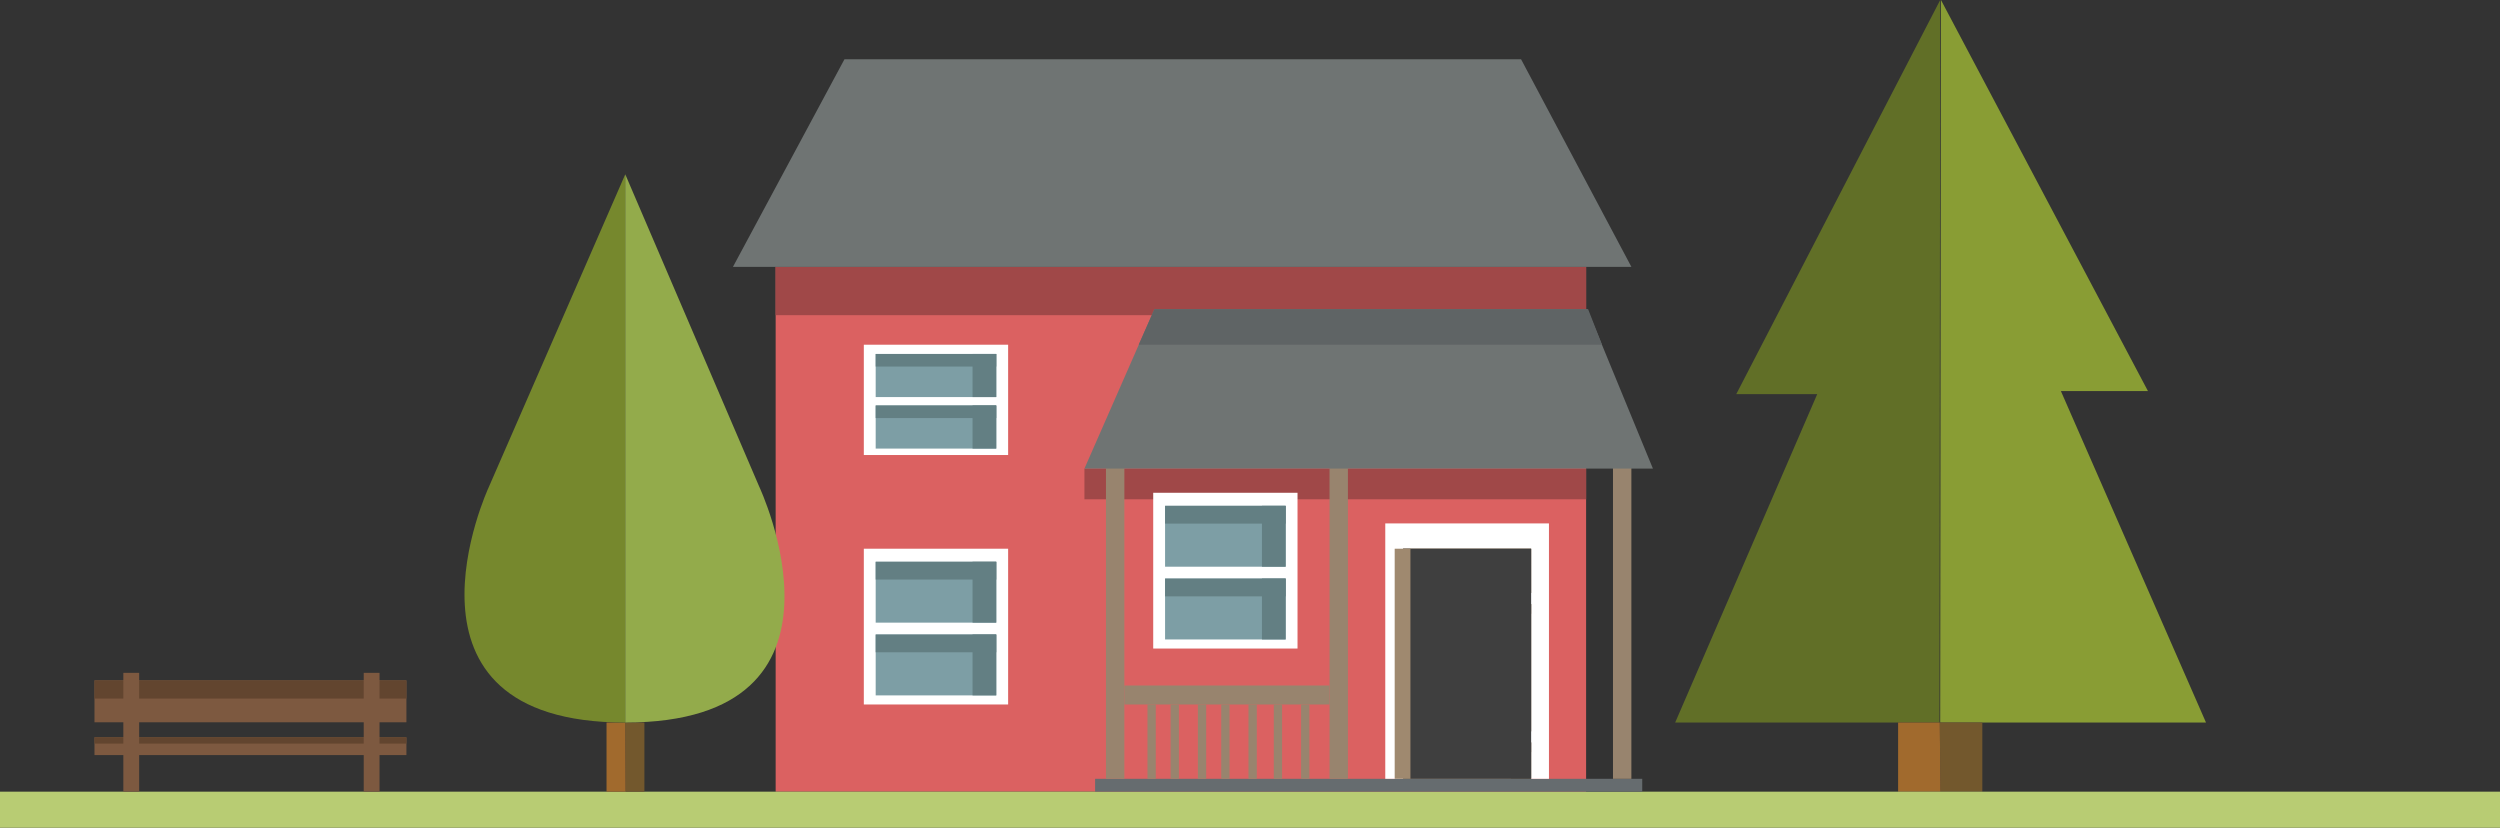 <?xml version="1.0" encoding="utf-8"?>
<!-- Generator: Adobe Illustrator 16.0.0, SVG Export Plug-In . SVG Version: 6.00 Build 0)  -->
<!DOCTYPE svg PUBLIC "-//W3C//DTD SVG 1.1//EN" "http://www.w3.org/Graphics/SVG/1.1/DTD/svg11.dtd">
<svg version="1.1" id="Layer_1" xmlns="http://www.w3.org/2000/svg" xmlns:xlink="http://www.w3.org/1999/xlink" x="0px" y="0px"
	 width="526.971px" height="174.473px" viewBox="0 0 526.971 174.473" enable-background="new 0 0 526.971 174.473"
	 xml:space="preserve">
<rect x="0" y="0" width="526.971" height="174.473" fill="#333333" stroke="none"/>
<g id="Layer_1_1_" display="none">
</g>
<g>
	<g id="Layer_2">
		<g>
			<g>
				<rect x="163.5" y="56.246" fill="#DB6161" width="170.833" height="110.624"/>
				<rect x="163.5" y="56.246" fill="#A04848" width="170.833" height="10.192"/>
				<rect x="228.584" y="98.776" fill="#A04848" width="105.749" height="6.471"/>
			</g>
			<g>
				<polygon fill="#899D34" points="409.134,0 452.764,82.431 434.41,82.431 465,152.302 408.974,152.302 				"/>
				<polygon fill="#616F27" points="408.974,0 365.987,83.074 383.054,83.074 353.108,152.302 408.813,152.302 				"/>
				<polygon fill="#73582D" points="409.034,166.87 417.849,166.87 417.849,152.302 408.875,152.302 				"/>
				<polygon fill="#A16A2D" points="408.875,152.302 400.099,152.302 400.099,166.87 409.034,166.87 				"/>
			</g>
			<rect y="166.87" fill="#B8CC73" width="526.971" height="7.603"/>
			<g>
				<rect x="19.917" y="143.414" fill="#7D5940" width="65.75" height="8.833"/>
				<rect x="19.917" y="155.413" fill="#7D5940" width="65.75" height="3.75"/>
				<rect x="19.917" y="143.414" fill="#62452F" width="65.75" height="3.833"/>
				<rect x="19.917" y="155.413" fill="#62452F" width="65.75" height="1.333"/>
				<rect x="26" y="141.83" fill="#7D5940" width="3.333" height="25.04"/>
				<rect x="76.667" y="141.83" fill="#7D5940" width="3.333" height="25.04"/>
			</g>
			<g>
				<polygon fill="#73582D" points="131.868,166.87 135.833,166.87 135.833,152.302 131.797,152.302 				"/>
				<polygon fill="#A16A2D" points="131.797,152.302 127.85,152.302 127.85,166.87 131.868,166.87 				"/>
				<path fill="#76882D" d="M131.797,152.302C80,152.302,103,102.746,103,102.746l28.797-66V152.302z"/>
				<path fill="#93AB4B" d="M131.797,152.302c51.797,0,28.203-49.806,28.203-49.806l-28.203-65.75V152.302z"/>
			</g>
			<rect x="230.833" y="164.163" fill="#666C6F" width="115.333" height="2.707"/>
			<rect x="292" y="110.33" fill="#FFFFFF" width="34.5" height="53.833"/>
			<rect x="295.75" y="115.663" fill="#9F896F" width="27" height="48.5"/>
			<g>
				<rect x="293.917" y="124.996" fill="#FFFFFF" width="30.666" height="2.334"/>
				<rect x="293.917" y="154.163" fill="#FFFFFF" width="30.666" height="2.334"/>
				<rect x="308.083" y="125.747" fill="#FFFFFF" width="2.334" height="30.666"/>
			</g>
			<rect x="295.75" y="115.663" fill="#85745E" width="27" height="3.333"/>
			<rect x="318.5" y="118.996" fill="#85745E" width="4.25" height="6"/>
			<rect x="318.5" y="127.33" fill="#85745E" width="4.25" height="26.833"/>
			<rect x="318.5" y="156.497" fill="#85745E" width="4.25" height="7.666"/>
			<rect x="310.417" y="127.33" fill="#85745E" width="12.333" height="2.041"/>
			<rect x="295.75" y="127.33" fill="#85745E" width="12.333" height="2.041"/>
			<rect x="295.75" y="156.497" fill="#85745E" width="27" height="2.041"/>
			<g>
				<g>
					<rect x="182.084" y="115.663" fill="#FFFFFF" width="30.417" height="32.833"/>
					<g>
						<rect x="184.584" y="118.413" fill="#7D9EA5" width="25.417" height="12.833"/>
						<rect x="184.584" y="118.413" fill="#637F83" width="25.417" height="3.75"/>
						<rect x="205.001" y="118.413" fill="#637F83" width="5" height="12.833"/>
					</g>
					<g>
						<rect x="184.584" y="133.747" fill="#7D9EA5" width="25.417" height="12.833"/>
						<rect x="184.584" y="133.747" fill="#637F83" width="25.417" height="3.75"/>
						<rect x="205.001" y="133.747" fill="#637F83" width="5" height="12.833"/>
					</g>
				</g>
				<g>
					<rect x="243.084" y="103.872" fill="#FFFFFF" width="30.418" height="32.833"/>
					<g>
						<rect x="245.584" y="106.622" fill="#7D9EA5" width="25.418" height="12.833"/>
						<rect x="245.584" y="106.622" fill="#637F83" width="25.418" height="3.75"/>
						<rect x="266.002" y="106.622" fill="#637F83" width="5" height="12.833"/>
					</g>
					<g>
						<rect x="245.584" y="121.956" fill="#7D9EA5" width="25.418" height="12.833"/>
						<rect x="245.584" y="121.956" fill="#637F83" width="25.418" height="3.75"/>
						<rect x="266.002" y="121.956" fill="#637F83" width="5" height="12.833"/>
					</g>
				</g>
				<g>
					<rect x="182.084" y="72.663" fill="#FFFFFF" width="30.417" height="23.25"/>
					<g>
						<rect x="184.584" y="74.612" fill="#7D9EA5" width="25.417" height="9.086"/>
						<rect x="184.584" y="74.612" fill="#637F83" width="25.417" height="2.654"/>
						<rect x="205.001" y="74.612" fill="#637F83" width="5" height="9.086"/>
					</g>
					<g>
						<rect x="184.584" y="85.469" fill="#7D9EA5" width="25.417" height="9.087"/>
						<rect x="184.584" y="85.469" fill="#637F83" width="25.417" height="2.655"/>
						<rect x="205.001" y="85.469" fill="#637F83" width="5" height="9.087"/>
					</g>
				</g>
			</g>
			<g>
				<rect x="340" y="98.621" fill="#98846E" width="3.875" height="65.542"/>
				<rect x="280.25" y="98.621" fill="#98846E" width="3.875" height="65.542"/>
				<rect x="233.125" y="98.621" fill="#98846E" width="3.875" height="65.542"/>
				<rect x="237" y="144.496" fill="#98846E" width="43.25" height="4"/>
				<rect x="241.875" y="148.496" fill="#98846E" width="1.75" height="15.667"/>
				<rect x="246.75" y="148.496" fill="#98846E" width="1.75" height="15.667"/>
				<rect x="252.5" y="148.496" fill="#98846E" width="1.75" height="15.667"/>
				<rect x="257.418" y="148.496" fill="#98846E" width="1.75" height="15.667"/>
				<rect x="263.168" y="148.496" fill="#98846E" width="1.75" height="15.667"/>
				<rect x="268.502" y="148.496" fill="#98846E" width="1.75" height="15.667"/>
				<rect x="274.25" y="148.496" fill="#98846E" width="1.75" height="15.667"/>
			</g>
			<g>
				<polygon fill="#6F7473" points="348.417,98.776 228.584,98.776 243.334,65.163 334.584,65.163 				"/>
				<polygon fill="#5F6465" points="337.685,72.663 240.027,72.663 243.334,65.163 334.75,65.163 				"/>
			</g>
			<polygon fill="#6F7473" points="343.875,56.246 154.5,56.246 178,12.496 320.625,12.496 			"/>
		</g>
	</g>
	<rect x="295.75" y="115.663" fill="#3F3F3F" width="27" height="48.5"/>
	<rect x="293.984" y="115.663" fill="#9F896F" width="3.32" height="48.5"/>
</g>
</svg>

